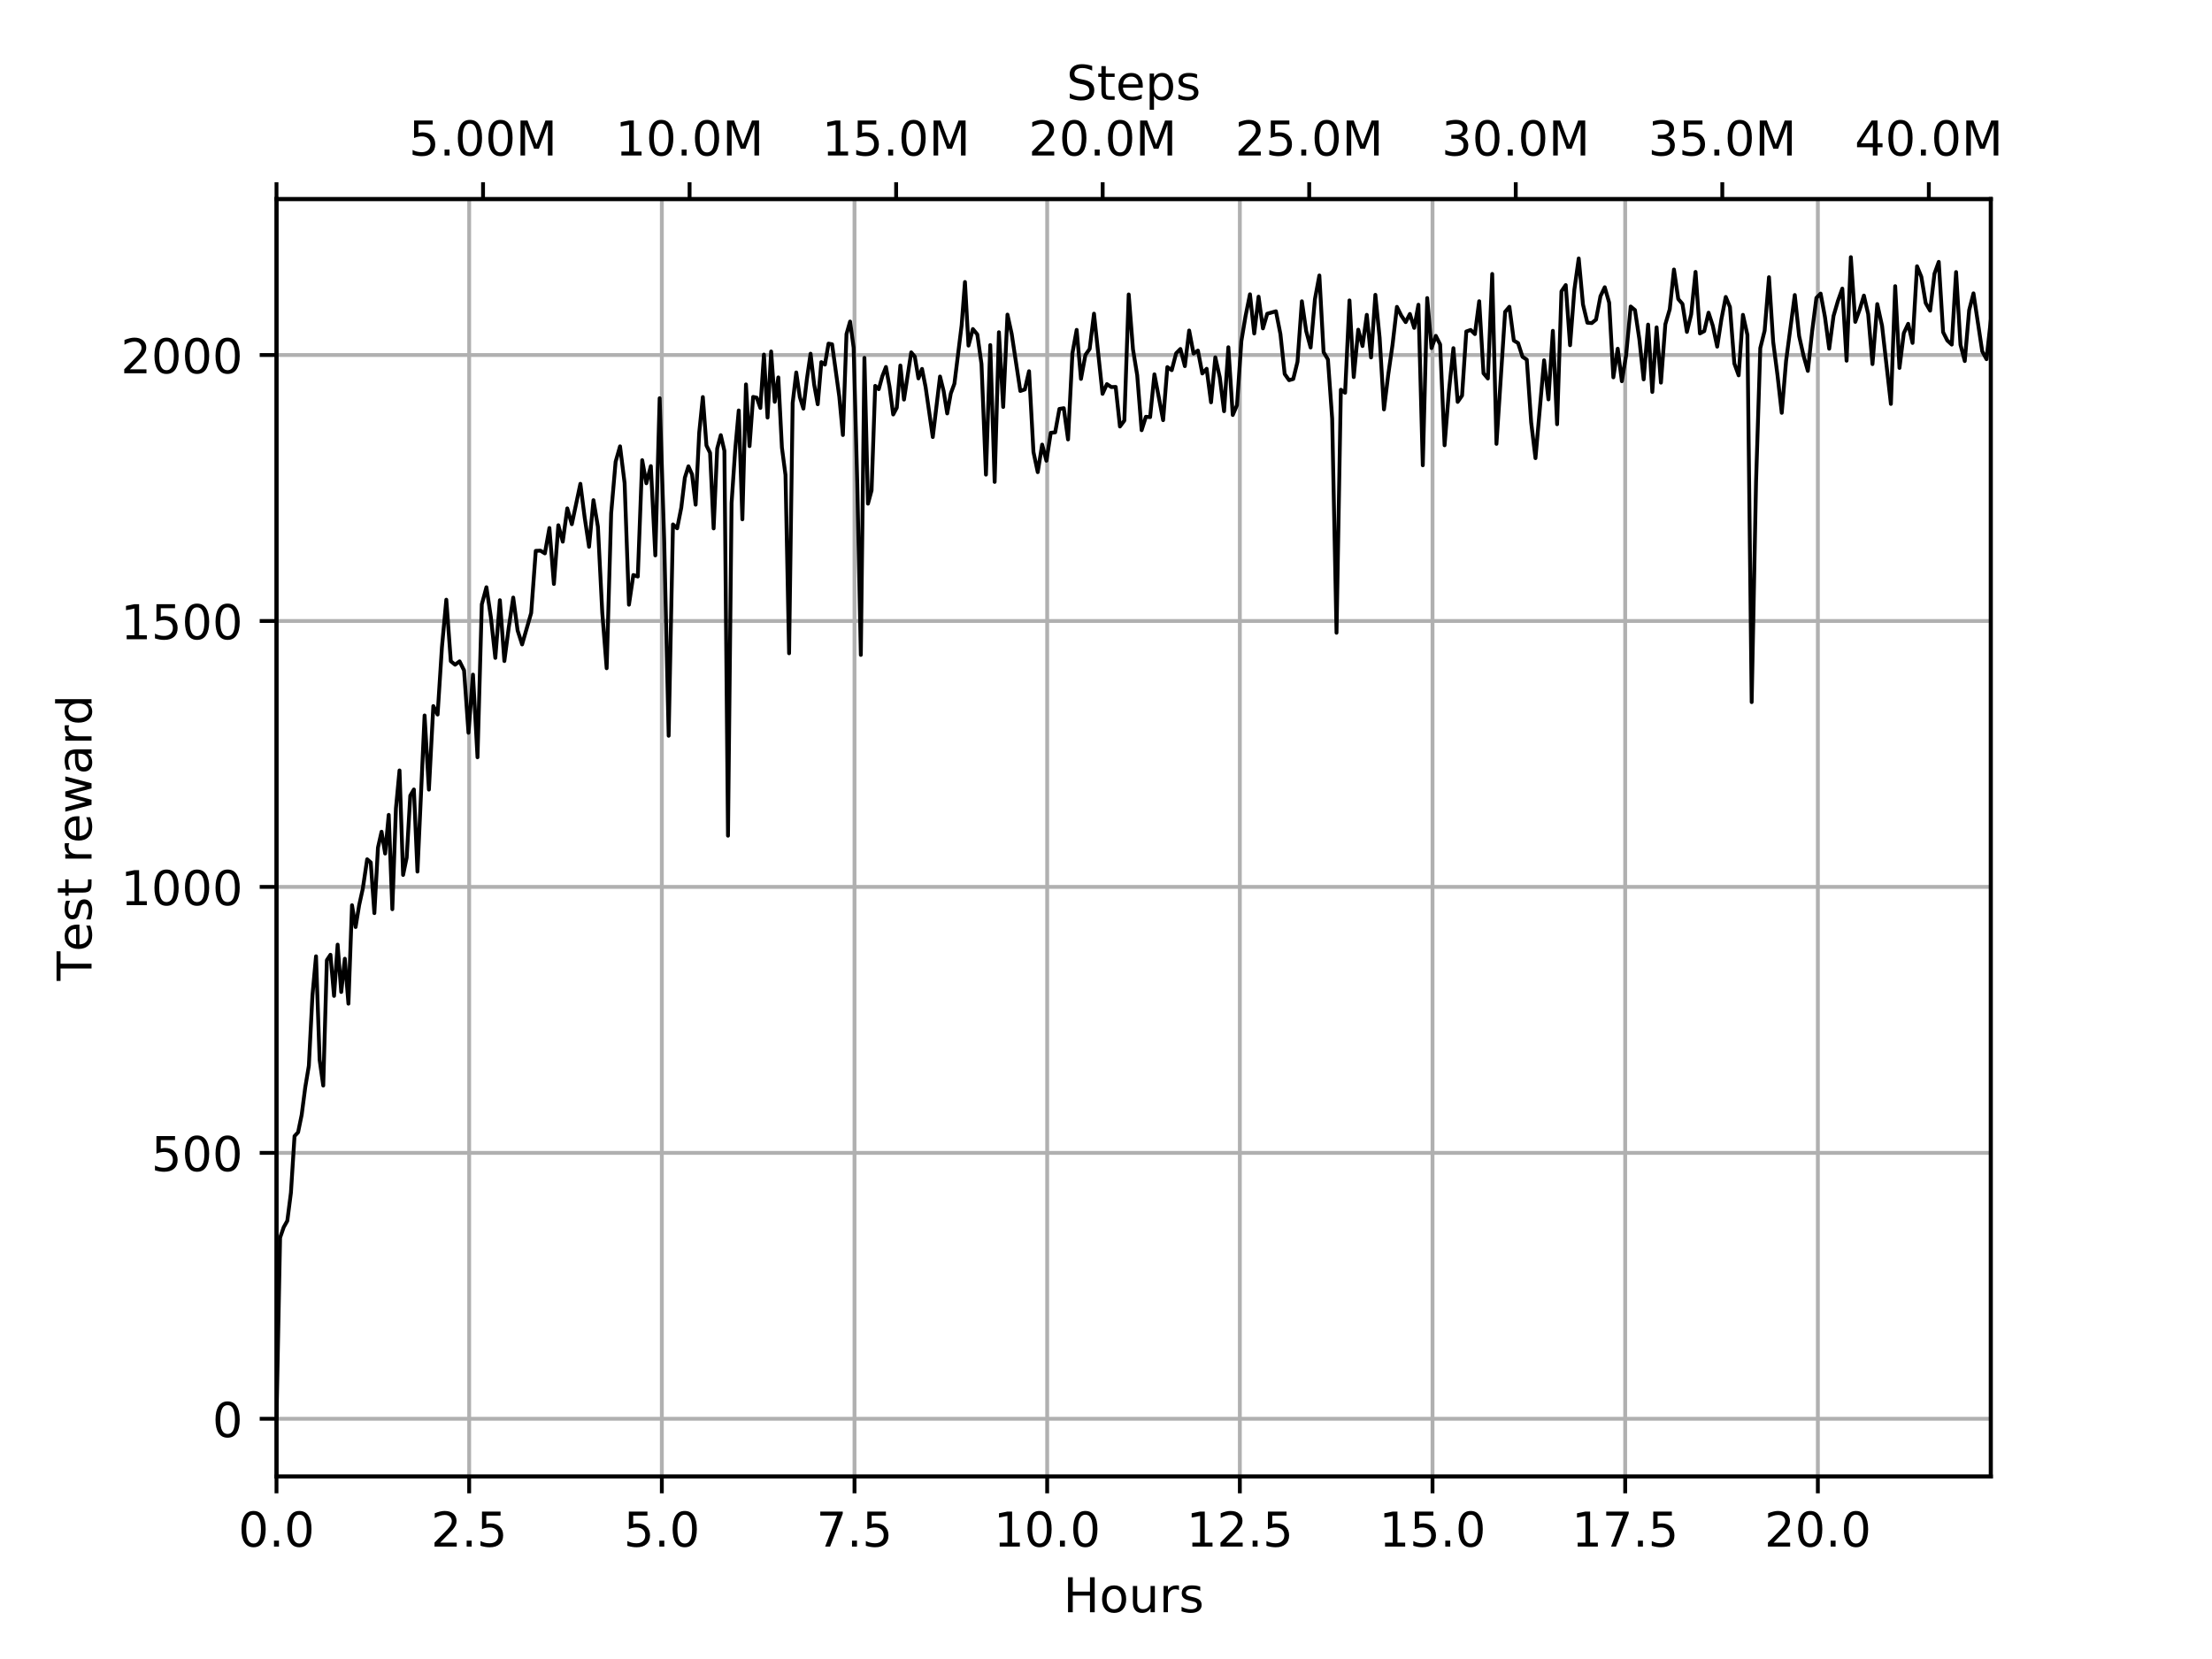 <?xml version="1.0" encoding="utf-8" standalone="no"?>
<!DOCTYPE svg PUBLIC "-//W3C//DTD SVG 1.1//EN"
  "http://www.w3.org/Graphics/SVG/1.1/DTD/svg11.dtd">
<!-- Created with matplotlib (https://matplotlib.org/) -->
<svg height="345.6pt" version="1.1" viewBox="0 0 460.8 345.6" width="460.8pt" xmlns="http://www.w3.org/2000/svg" xmlns:xlink="http://www.w3.org/1999/xlink">
 <defs>
  <style type="text/css">
*{stroke-linecap:butt;stroke-linejoin:round;}
  </style>
 </defs>
 <g id="figure_1">
  <g id="patch_1">
   <path d="M 0 345.6
L 460.8 345.6
L 460.8 0
L 0 0
z
" style="fill:#ffffff;"/>
  </g>
  <g id="axes_1">
   <g id="patch_2">
    <path d="M 57.6 307.584
L 414.72 307.584
L 414.72 41.472
L 57.6 41.472
z
" style="fill:#ffffff;"/>
   </g>
   <g id="matplotlib.axis_1">
    <g id="xtick_1">
     <g id="line2d_1">
      <path clip-path="url(#p03c02f7e3b)" d="M 57.6 307.584
L 57.6 41.472
" style="fill:none;stroke:#b0b0b0;stroke-linecap:square;stroke-width:0.8;"/>
     </g>
     <g id="line2d_2">
      <defs>
       <path d="M 0 0
L 0 3.5
" id="md865933dc9" style="stroke:#000000;stroke-width:0.8;"/>
      </defs>
      <g>
       <use style="stroke:#000000;stroke-width:0.8;" x="57.6" xlink:href="#md865933dc9" y="307.584"/>
      </g>
     </g>
     <g id="text_1">
      <!-- 0.0 -->
      <defs>
       <path d="M 31.781 66.406
Q 24.172 66.406 20.328 58.906
Q 16.5 51.422 16.5 36.375
Q 16.5 21.391 20.328 13.891
Q 24.172 6.391 31.781 6.391
Q 39.453 6.391 43.281 13.891
Q 47.125 21.391 47.125 36.375
Q 47.125 51.422 43.281 58.906
Q 39.453 66.406 31.781 66.406
z
M 31.781 74.219
Q 44.047 74.219 50.516 64.516
Q 56.984 54.828 56.984 36.375
Q 56.984 17.969 50.516 8.266
Q 44.047 -1.422 31.781 -1.422
Q 19.531 -1.422 13.062 8.266
Q 6.594 17.969 6.594 36.375
Q 6.594 54.828 13.062 64.516
Q 19.531 74.219 31.781 74.219
z
" id="DejaVuSans-48"/>
       <path d="M 10.688 12.406
L 21 12.406
L 21 0
L 10.688 0
z
" id="DejaVuSans-46"/>
      </defs>
      <g transform="translate(49.648 322.182)scale(0.1 -0.1)">
       <use xlink:href="#DejaVuSans-48"/>
       <use x="63.623" xlink:href="#DejaVuSans-46"/>
       <use x="95.41" xlink:href="#DejaVuSans-48"/>
      </g>
     </g>
    </g>
    <g id="xtick_2">
     <g id="line2d_3">
      <path clip-path="url(#p03c02f7e3b)" d="M 97.737 307.584
L 97.737 41.472
" style="fill:none;stroke:#b0b0b0;stroke-linecap:square;stroke-width:0.8;"/>
     </g>
     <g id="line2d_4">
      <g>
       <use style="stroke:#000000;stroke-width:0.8;" x="97.737" xlink:href="#md865933dc9" y="307.584"/>
      </g>
     </g>
     <g id="text_2">
      <!-- 2.5 -->
      <defs>
       <path d="M 19.188 8.297
L 53.609 8.297
L 53.609 0
L 7.328 0
L 7.328 8.297
Q 12.938 14.109 22.625 23.891
Q 32.328 33.688 34.812 36.531
Q 39.547 41.844 41.422 45.531
Q 43.312 49.219 43.312 52.781
Q 43.312 58.594 39.234 62.25
Q 35.156 65.922 28.609 65.922
Q 23.969 65.922 18.812 64.312
Q 13.672 62.703 7.812 59.422
L 7.812 69.391
Q 13.766 71.781 18.938 73
Q 24.125 74.219 28.422 74.219
Q 39.75 74.219 46.484 68.547
Q 53.219 62.891 53.219 53.422
Q 53.219 48.922 51.531 44.891
Q 49.859 40.875 45.406 35.406
Q 44.188 33.984 37.641 27.219
Q 31.109 20.453 19.188 8.297
z
" id="DejaVuSans-50"/>
       <path d="M 10.797 72.906
L 49.516 72.906
L 49.516 64.594
L 19.828 64.594
L 19.828 46.734
Q 21.969 47.469 24.109 47.828
Q 26.266 48.188 28.422 48.188
Q 40.625 48.188 47.75 41.5
Q 54.891 34.812 54.891 23.391
Q 54.891 11.625 47.562 5.094
Q 40.234 -1.422 26.906 -1.422
Q 22.312 -1.422 17.547 -0.641
Q 12.797 0.141 7.719 1.703
L 7.719 11.625
Q 12.109 9.234 16.797 8.062
Q 21.484 6.891 26.703 6.891
Q 35.156 6.891 40.078 11.328
Q 45.016 15.766 45.016 23.391
Q 45.016 31 40.078 35.438
Q 35.156 39.891 26.703 39.891
Q 22.75 39.891 18.812 39.016
Q 14.891 38.141 10.797 36.281
z
" id="DejaVuSans-53"/>
      </defs>
      <g transform="translate(89.785 322.182)scale(0.1 -0.1)">
       <use xlink:href="#DejaVuSans-50"/>
       <use x="63.623" xlink:href="#DejaVuSans-46"/>
       <use x="95.41" xlink:href="#DejaVuSans-53"/>
      </g>
     </g>
    </g>
    <g id="xtick_3">
     <g id="line2d_5">
      <path clip-path="url(#p03c02f7e3b)" d="M 137.873 307.584
L 137.873 41.472
" style="fill:none;stroke:#b0b0b0;stroke-linecap:square;stroke-width:0.8;"/>
     </g>
     <g id="line2d_6">
      <g>
       <use style="stroke:#000000;stroke-width:0.8;" x="137.873" xlink:href="#md865933dc9" y="307.584"/>
      </g>
     </g>
     <g id="text_3">
      <!-- 5.0 -->
      <g transform="translate(129.922 322.182)scale(0.1 -0.1)">
       <use xlink:href="#DejaVuSans-53"/>
       <use x="63.623" xlink:href="#DejaVuSans-46"/>
       <use x="95.41" xlink:href="#DejaVuSans-48"/>
      </g>
     </g>
    </g>
    <g id="xtick_4">
     <g id="line2d_7">
      <path clip-path="url(#p03c02f7e3b)" d="M 178.01 307.584
L 178.01 41.472
" style="fill:none;stroke:#b0b0b0;stroke-linecap:square;stroke-width:0.8;"/>
     </g>
     <g id="line2d_8">
      <g>
       <use style="stroke:#000000;stroke-width:0.8;" x="178.01" xlink:href="#md865933dc9" y="307.584"/>
      </g>
     </g>
     <g id="text_4">
      <!-- 7.5 -->
      <defs>
       <path d="M 8.203 72.906
L 55.078 72.906
L 55.078 68.703
L 28.609 0
L 18.312 0
L 43.219 64.594
L 8.203 64.594
z
" id="DejaVuSans-55"/>
      </defs>
      <g transform="translate(170.058 322.182)scale(0.1 -0.1)">
       <use xlink:href="#DejaVuSans-55"/>
       <use x="63.623" xlink:href="#DejaVuSans-46"/>
       <use x="95.41" xlink:href="#DejaVuSans-53"/>
      </g>
     </g>
    </g>
    <g id="xtick_5">
     <g id="line2d_9">
      <path clip-path="url(#p03c02f7e3b)" d="M 218.146 307.584
L 218.146 41.472
" style="fill:none;stroke:#b0b0b0;stroke-linecap:square;stroke-width:0.8;"/>
     </g>
     <g id="line2d_10">
      <g>
       <use style="stroke:#000000;stroke-width:0.8;" x="218.146" xlink:href="#md865933dc9" y="307.584"/>
      </g>
     </g>
     <g id="text_5">
      <!-- 10.0 -->
      <defs>
       <path d="M 12.406 8.297
L 28.516 8.297
L 28.516 63.922
L 10.984 60.406
L 10.984 69.391
L 28.422 72.906
L 38.281 72.906
L 38.281 8.297
L 54.391 8.297
L 54.391 0
L 12.406 0
z
" id="DejaVuSans-49"/>
      </defs>
      <g transform="translate(207.014 322.182)scale(0.1 -0.1)">
       <use xlink:href="#DejaVuSans-49"/>
       <use x="63.623" xlink:href="#DejaVuSans-48"/>
       <use x="127.246" xlink:href="#DejaVuSans-46"/>
       <use x="159.033" xlink:href="#DejaVuSans-48"/>
      </g>
     </g>
    </g>
    <g id="xtick_6">
     <g id="line2d_11">
      <path clip-path="url(#p03c02f7e3b)" d="M 258.283 307.584
L 258.283 41.472
" style="fill:none;stroke:#b0b0b0;stroke-linecap:square;stroke-width:0.8;"/>
     </g>
     <g id="line2d_12">
      <g>
       <use style="stroke:#000000;stroke-width:0.8;" x="258.283" xlink:href="#md865933dc9" y="307.584"/>
      </g>
     </g>
     <g id="text_6">
      <!-- 12.5 -->
      <g transform="translate(247.15 322.182)scale(0.1 -0.1)">
       <use xlink:href="#DejaVuSans-49"/>
       <use x="63.623" xlink:href="#DejaVuSans-50"/>
       <use x="127.246" xlink:href="#DejaVuSans-46"/>
       <use x="159.033" xlink:href="#DejaVuSans-53"/>
      </g>
     </g>
    </g>
    <g id="xtick_7">
     <g id="line2d_13">
      <path clip-path="url(#p03c02f7e3b)" d="M 298.42 307.584
L 298.42 41.472
" style="fill:none;stroke:#b0b0b0;stroke-linecap:square;stroke-width:0.8;"/>
     </g>
     <g id="line2d_14">
      <g>
       <use style="stroke:#000000;stroke-width:0.8;" x="298.42" xlink:href="#md865933dc9" y="307.584"/>
      </g>
     </g>
     <g id="text_7">
      <!-- 15.0 -->
      <g transform="translate(287.287 322.182)scale(0.1 -0.1)">
       <use xlink:href="#DejaVuSans-49"/>
       <use x="63.623" xlink:href="#DejaVuSans-53"/>
       <use x="127.246" xlink:href="#DejaVuSans-46"/>
       <use x="159.033" xlink:href="#DejaVuSans-48"/>
      </g>
     </g>
    </g>
    <g id="xtick_8">
     <g id="line2d_15">
      <path clip-path="url(#p03c02f7e3b)" d="M 338.556 307.584
L 338.556 41.472
" style="fill:none;stroke:#b0b0b0;stroke-linecap:square;stroke-width:0.8;"/>
     </g>
     <g id="line2d_16">
      <g>
       <use style="stroke:#000000;stroke-width:0.8;" x="338.556" xlink:href="#md865933dc9" y="307.584"/>
      </g>
     </g>
     <g id="text_8">
      <!-- 17.5 -->
      <g transform="translate(327.423 322.182)scale(0.1 -0.1)">
       <use xlink:href="#DejaVuSans-49"/>
       <use x="63.623" xlink:href="#DejaVuSans-55"/>
       <use x="127.246" xlink:href="#DejaVuSans-46"/>
       <use x="159.033" xlink:href="#DejaVuSans-53"/>
      </g>
     </g>
    </g>
    <g id="xtick_9">
     <g id="line2d_17">
      <path clip-path="url(#p03c02f7e3b)" d="M 378.693 307.584
L 378.693 41.472
" style="fill:none;stroke:#b0b0b0;stroke-linecap:square;stroke-width:0.8;"/>
     </g>
     <g id="line2d_18">
      <g>
       <use style="stroke:#000000;stroke-width:0.8;" x="378.693" xlink:href="#md865933dc9" y="307.584"/>
      </g>
     </g>
     <g id="text_9">
      <!-- 20.0 -->
      <g transform="translate(367.56 322.182)scale(0.1 -0.1)">
       <use xlink:href="#DejaVuSans-50"/>
       <use x="63.623" xlink:href="#DejaVuSans-48"/>
       <use x="127.246" xlink:href="#DejaVuSans-46"/>
       <use x="159.033" xlink:href="#DejaVuSans-48"/>
      </g>
     </g>
    </g>
    <g id="text_10">
     <!-- Hours -->
     <defs>
      <path d="M 9.812 72.906
L 19.672 72.906
L 19.672 43.016
L 55.516 43.016
L 55.516 72.906
L 65.375 72.906
L 65.375 0
L 55.516 0
L 55.516 34.719
L 19.672 34.719
L 19.672 0
L 9.812 0
z
" id="DejaVuSans-72"/>
      <path d="M 30.609 48.391
Q 23.391 48.391 19.188 42.75
Q 14.984 37.109 14.984 27.297
Q 14.984 17.484 19.156 11.844
Q 23.344 6.203 30.609 6.203
Q 37.797 6.203 41.984 11.859
Q 46.188 17.531 46.188 27.297
Q 46.188 37.016 41.984 42.703
Q 37.797 48.391 30.609 48.391
z
M 30.609 56
Q 42.328 56 49.016 48.375
Q 55.719 40.766 55.719 27.297
Q 55.719 13.875 49.016 6.219
Q 42.328 -1.422 30.609 -1.422
Q 18.844 -1.422 12.172 6.219
Q 5.516 13.875 5.516 27.297
Q 5.516 40.766 12.172 48.375
Q 18.844 56 30.609 56
z
" id="DejaVuSans-111"/>
      <path d="M 8.5 21.578
L 8.5 54.688
L 17.484 54.688
L 17.484 21.922
Q 17.484 14.156 20.5 10.266
Q 23.531 6.391 29.594 6.391
Q 36.859 6.391 41.078 11.031
Q 45.312 15.672 45.312 23.688
L 45.312 54.688
L 54.297 54.688
L 54.297 0
L 45.312 0
L 45.312 8.406
Q 42.047 3.422 37.719 1
Q 33.406 -1.422 27.688 -1.422
Q 18.266 -1.422 13.375 4.438
Q 8.5 10.297 8.5 21.578
z
M 31.109 56
z
" id="DejaVuSans-117"/>
      <path d="M 41.109 46.297
Q 39.594 47.172 37.812 47.578
Q 36.031 48 33.891 48
Q 26.266 48 22.188 43.047
Q 18.109 38.094 18.109 28.812
L 18.109 0
L 9.078 0
L 9.078 54.688
L 18.109 54.688
L 18.109 46.188
Q 20.953 51.172 25.484 53.578
Q 30.031 56 36.531 56
Q 37.453 56 38.578 55.875
Q 39.703 55.766 41.062 55.516
z
" id="DejaVuSans-114"/>
      <path d="M 44.281 53.078
L 44.281 44.578
Q 40.484 46.531 36.375 47.5
Q 32.281 48.484 27.875 48.484
Q 21.188 48.484 17.844 46.438
Q 14.5 44.391 14.5 40.281
Q 14.5 37.156 16.891 35.375
Q 19.281 33.594 26.516 31.984
L 29.594 31.297
Q 39.156 29.25 43.188 25.516
Q 47.219 21.781 47.219 15.094
Q 47.219 7.469 41.188 3.016
Q 35.156 -1.422 24.609 -1.422
Q 20.219 -1.422 15.453 -0.562
Q 10.688 0.297 5.422 2
L 5.422 11.281
Q 10.406 8.688 15.234 7.391
Q 20.062 6.109 24.812 6.109
Q 31.156 6.109 34.562 8.281
Q 37.984 10.453 37.984 14.406
Q 37.984 18.062 35.516 20.016
Q 33.062 21.969 24.703 23.781
L 21.578 24.516
Q 13.234 26.266 9.516 29.906
Q 5.812 33.547 5.812 39.891
Q 5.812 47.609 11.281 51.797
Q 16.75 56 26.812 56
Q 31.781 56 36.172 55.266
Q 40.578 54.547 44.281 53.078
z
" id="DejaVuSans-115"/>
     </defs>
     <g transform="translate(221.512 335.861)scale(0.1 -0.1)">
      <use xlink:href="#DejaVuSans-72"/>
      <use x="75.195" xlink:href="#DejaVuSans-111"/>
      <use x="136.377" xlink:href="#DejaVuSans-117"/>
      <use x="199.756" xlink:href="#DejaVuSans-114"/>
      <use x="240.869" xlink:href="#DejaVuSans-115"/>
     </g>
    </g>
   </g>
   <g id="matplotlib.axis_2">
    <g id="ytick_1">
     <g id="line2d_19">
      <path clip-path="url(#p03c02f7e3b)" d="M 57.6 295.561
L 414.72 295.561
" style="fill:none;stroke:#b0b0b0;stroke-linecap:square;stroke-width:0.8;"/>
     </g>
     <g id="line2d_20">
      <defs>
       <path d="M 0 0
L -3.5 0
" id="mf0774891e6" style="stroke:#000000;stroke-width:0.8;"/>
      </defs>
      <g>
       <use style="stroke:#000000;stroke-width:0.8;" x="57.6" xlink:href="#mf0774891e6" y="295.561"/>
      </g>
     </g>
     <g id="text_11">
      <!-- 0 -->
      <g transform="translate(44.237 299.361)scale(0.1 -0.1)">
       <use xlink:href="#DejaVuSans-48"/>
      </g>
     </g>
    </g>
    <g id="ytick_2">
     <g id="line2d_21">
      <path clip-path="url(#p03c02f7e3b)" d="M 57.6 240.161
L 414.72 240.161
" style="fill:none;stroke:#b0b0b0;stroke-linecap:square;stroke-width:0.8;"/>
     </g>
     <g id="line2d_22">
      <g>
       <use style="stroke:#000000;stroke-width:0.8;" x="57.6" xlink:href="#mf0774891e6" y="240.161"/>
      </g>
     </g>
     <g id="text_12">
      <!-- 500 -->
      <g transform="translate(31.512 243.96)scale(0.1 -0.1)">
       <use xlink:href="#DejaVuSans-53"/>
       <use x="63.623" xlink:href="#DejaVuSans-48"/>
       <use x="127.246" xlink:href="#DejaVuSans-48"/>
      </g>
     </g>
    </g>
    <g id="ytick_3">
     <g id="line2d_23">
      <path clip-path="url(#p03c02f7e3b)" d="M 57.6 184.761
L 414.72 184.761
" style="fill:none;stroke:#b0b0b0;stroke-linecap:square;stroke-width:0.8;"/>
     </g>
     <g id="line2d_24">
      <g>
       <use style="stroke:#000000;stroke-width:0.8;" x="57.6" xlink:href="#mf0774891e6" y="184.761"/>
      </g>
     </g>
     <g id="text_13">
      <!-- 1000 -->
      <g transform="translate(25.15 188.56)scale(0.1 -0.1)">
       <use xlink:href="#DejaVuSans-49"/>
       <use x="63.623" xlink:href="#DejaVuSans-48"/>
       <use x="127.246" xlink:href="#DejaVuSans-48"/>
       <use x="190.869" xlink:href="#DejaVuSans-48"/>
      </g>
     </g>
    </g>
    <g id="ytick_4">
     <g id="line2d_25">
      <path clip-path="url(#p03c02f7e3b)" d="M 57.6 129.36
L 414.72 129.36
" style="fill:none;stroke:#b0b0b0;stroke-linecap:square;stroke-width:0.8;"/>
     </g>
     <g id="line2d_26">
      <g>
       <use style="stroke:#000000;stroke-width:0.8;" x="57.6" xlink:href="#mf0774891e6" y="129.36"/>
      </g>
     </g>
     <g id="text_14">
      <!-- 1500 -->
      <g transform="translate(25.15 133.16)scale(0.1 -0.1)">
       <use xlink:href="#DejaVuSans-49"/>
       <use x="63.623" xlink:href="#DejaVuSans-53"/>
       <use x="127.246" xlink:href="#DejaVuSans-48"/>
       <use x="190.869" xlink:href="#DejaVuSans-48"/>
      </g>
     </g>
    </g>
    <g id="ytick_5">
     <g id="line2d_27">
      <path clip-path="url(#p03c02f7e3b)" d="M 57.6 73.96
L 414.72 73.96
" style="fill:none;stroke:#b0b0b0;stroke-linecap:square;stroke-width:0.8;"/>
     </g>
     <g id="line2d_28">
      <g>
       <use style="stroke:#000000;stroke-width:0.8;" x="57.6" xlink:href="#mf0774891e6" y="73.96"/>
      </g>
     </g>
     <g id="text_15">
      <!-- 2000 -->
      <g transform="translate(25.15 77.759)scale(0.1 -0.1)">
       <use xlink:href="#DejaVuSans-50"/>
       <use x="63.623" xlink:href="#DejaVuSans-48"/>
       <use x="127.246" xlink:href="#DejaVuSans-48"/>
       <use x="190.869" xlink:href="#DejaVuSans-48"/>
      </g>
     </g>
    </g>
    <g id="text_16">
     <!-- Test reward -->
     <defs>
      <path d="M -0.297 72.906
L 61.375 72.906
L 61.375 64.594
L 35.5 64.594
L 35.5 0
L 25.594 0
L 25.594 64.594
L -0.297 64.594
z
" id="DejaVuSans-84"/>
      <path d="M 56.203 29.594
L 56.203 25.203
L 14.891 25.203
Q 15.484 15.922 20.484 11.062
Q 25.484 6.203 34.422 6.203
Q 39.594 6.203 44.453 7.469
Q 49.312 8.734 54.109 11.281
L 54.109 2.781
Q 49.266 0.734 44.188 -0.344
Q 39.109 -1.422 33.891 -1.422
Q 20.797 -1.422 13.156 6.188
Q 5.516 13.812 5.516 26.812
Q 5.516 40.234 12.766 48.109
Q 20.016 56 32.328 56
Q 43.359 56 49.781 48.891
Q 56.203 41.797 56.203 29.594
z
M 47.219 32.234
Q 47.125 39.594 43.094 43.984
Q 39.062 48.391 32.422 48.391
Q 24.906 48.391 20.391 44.141
Q 15.875 39.891 15.188 32.172
z
" id="DejaVuSans-101"/>
      <path d="M 18.312 70.219
L 18.312 54.688
L 36.812 54.688
L 36.812 47.703
L 18.312 47.703
L 18.312 18.016
Q 18.312 11.328 20.141 9.422
Q 21.969 7.516 27.594 7.516
L 36.812 7.516
L 36.812 0
L 27.594 0
Q 17.188 0 13.234 3.875
Q 9.281 7.766 9.281 18.016
L 9.281 47.703
L 2.688 47.703
L 2.688 54.688
L 9.281 54.688
L 9.281 70.219
z
" id="DejaVuSans-116"/>
      <path id="DejaVuSans-32"/>
      <path d="M 4.203 54.688
L 13.188 54.688
L 24.422 12.016
L 35.594 54.688
L 46.188 54.688
L 57.422 12.016
L 68.609 54.688
L 77.594 54.688
L 63.281 0
L 52.688 0
L 40.922 44.828
L 29.109 0
L 18.5 0
z
" id="DejaVuSans-119"/>
      <path d="M 34.281 27.484
Q 23.391 27.484 19.188 25
Q 14.984 22.516 14.984 16.5
Q 14.984 11.719 18.141 8.906
Q 21.297 6.109 26.703 6.109
Q 34.188 6.109 38.703 11.406
Q 43.219 16.703 43.219 25.484
L 43.219 27.484
z
M 52.203 31.203
L 52.203 0
L 43.219 0
L 43.219 8.297
Q 40.141 3.328 35.547 0.953
Q 30.953 -1.422 24.312 -1.422
Q 15.922 -1.422 10.953 3.297
Q 6 8.016 6 15.922
Q 6 25.141 12.172 29.828
Q 18.359 34.516 30.609 34.516
L 43.219 34.516
L 43.219 35.406
Q 43.219 41.609 39.141 45
Q 35.062 48.391 27.688 48.391
Q 23 48.391 18.547 47.266
Q 14.109 46.141 10.016 43.891
L 10.016 52.203
Q 14.938 54.109 19.578 55.047
Q 24.219 56 28.609 56
Q 40.484 56 46.344 49.844
Q 52.203 43.703 52.203 31.203
z
" id="DejaVuSans-97"/>
      <path d="M 45.406 46.391
L 45.406 75.984
L 54.391 75.984
L 54.391 0
L 45.406 0
L 45.406 8.203
Q 42.578 3.328 38.25 0.953
Q 33.938 -1.422 27.875 -1.422
Q 17.969 -1.422 11.734 6.484
Q 5.516 14.406 5.516 27.297
Q 5.516 40.188 11.734 48.094
Q 17.969 56 27.875 56
Q 33.938 56 38.25 53.625
Q 42.578 51.266 45.406 46.391
z
M 14.797 27.297
Q 14.797 17.391 18.875 11.75
Q 22.953 6.109 30.078 6.109
Q 37.203 6.109 41.297 11.75
Q 45.406 17.391 45.406 27.297
Q 45.406 37.203 41.297 42.844
Q 37.203 48.484 30.078 48.484
Q 22.953 48.484 18.875 42.844
Q 14.797 37.203 14.797 27.297
z
" id="DejaVuSans-100"/>
     </defs>
     <g transform="translate(19.07 204.312)rotate(-90)scale(0.1 -0.1)">
      <use xlink:href="#DejaVuSans-84"/>
      <use x="60.818" xlink:href="#DejaVuSans-101"/>
      <use x="122.342" xlink:href="#DejaVuSans-115"/>
      <use x="174.441" xlink:href="#DejaVuSans-116"/>
      <use x="213.65" xlink:href="#DejaVuSans-32"/>
      <use x="245.438" xlink:href="#DejaVuSans-114"/>
      <use x="286.52" xlink:href="#DejaVuSans-101"/>
      <use x="348.043" xlink:href="#DejaVuSans-119"/>
      <use x="429.83" xlink:href="#DejaVuSans-97"/>
      <use x="491.109" xlink:href="#DejaVuSans-114"/>
      <use x="532.207" xlink:href="#DejaVuSans-100"/>
     </g>
    </g>
   </g>
   <g id="line2d_29">
    <path clip-path="url(#p03c02f7e3b)" d="M 57.6 295.488
L 58.349 257.828
L 59.102 255.655
L 59.853 254.32
L 60.606 248.45
L 61.357 236.682
L 62.097 235.882
L 62.845 232.248
L 63.592 226.496
L 64.337 222.027
L 65.089 207.356
L 65.833 199.212
L 66.584 220.788
L 67.339 226.144
L 68.091 200.023
L 68.84 198.891
L 69.587 207.467
L 70.335 196.78
L 71.085 206.65
L 71.835 199.719
L 72.585 209.085
L 73.33 188.578
L 74.077 193.118
L 74.823 188.546
L 75.579 185.121
L 76.487 179.004
L 77.234 179.664
L 77.987 190.221
L 78.737 176.577
L 79.485 173.26
L 80.233 177.81
L 80.978 169.754
L 81.731 189.405
L 82.479 168.402
L 83.226 160.497
L 83.973 182.268
L 84.719 178.661
L 85.468 165.742
L 86.218 164.461
L 86.965 181.569
L 88.45 149.049
L 89.349 164.491
L 90.269 147.091
L 91.16 148.855
L 92.062 134.827
L 92.975 124.928
L 93.912 137.739
L 94.808 138.47
L 95.736 137.769
L 96.671 139.653
L 97.594 152.649
L 98.53 140.535
L 99.472 157.757
L 100.368 125.894
L 101.331 122.334
L 102.26 128.579
L 103.185 137.05
L 104.134 125.037
L 105.068 137.706
L 105.982 130.715
L 106.914 124.482
L 107.831 131.347
L 108.763 134.248
L 110.655 127.684
L 111.611 114.751
L 112.577 114.709
L 113.506 115.278
L 114.452 109.992
L 115.389 121.654
L 116.313 109.42
L 117.235 112.842
L 118.176 105.905
L 119.122 109.203
L 120.903 100.786
L 121.798 107.803
L 122.711 113.906
L 123.628 104.193
L 124.556 109.731
L 125.461 127.571
L 126.378 139.205
L 127.316 106.946
L 128.244 96.188
L 129.165 92.98
L 130.118 100.636
L 131.023 125.97
L 131.937 119.79
L 132.864 120.101
L 133.782 95.865
L 134.648 100.674
L 135.58 97.099
L 136.515 115.701
L 137.418 82.956
L 138.361 112.539
L 139.294 153.273
L 140.194 109.247
L 141.067 110.054
L 141.921 105.767
L 142.668 99.509
L 143.414 97.142
L 144.164 98.827
L 144.912 105.132
L 145.659 90.127
L 146.413 82.71
L 147.166 92.8
L 147.919 94.337
L 148.663 110.078
L 149.407 93.44
L 150.153 90.651
L 150.907 93.92
L 151.654 174.094
L 152.398 104.846
L 153.145 93.822
L 153.893 85.506
L 154.65 108.187
L 155.399 80.079
L 156.141 92.936
L 156.894 82.683
L 157.645 82.851
L 158.395 84.98
L 159.139 73.858
L 159.896 86.988
L 160.642 73.218
L 161.39 83.704
L 162.138 78.622
L 162.887 93.234
L 163.634 98.961
L 164.382 136.089
L 165.124 83.962
L 165.874 77.588
L 166.62 82.723
L 167.362 85.123
L 168.107 78.844
L 168.857 73.682
L 169.603 80.102
L 170.35 84.215
L 171.101 75.436
L 171.847 75.949
L 172.596 71.582
L 173.339 71.723
L 174.841 82.634
L 175.59 90.624
L 176.339 69.59
L 177.086 66.983
L 177.831 72.419
L 178.587 100.846
L 179.327 136.426
L 180.073 74.552
L 180.818 104.919
L 181.564 102.164
L 182.322 80.384
L 183.064 81.07
L 183.803 78.377
L 184.559 76.444
L 185.311 80.602
L 186.07 86.344
L 186.818 84.93
L 187.562 76.14
L 188.315 83.242
L 189.821 73.402
L 190.568 74.285
L 191.328 78.83
L 192.076 76.849
L 192.822 80.643
L 194.314 91.045
L 195.825 78.436
L 196.578 81.469
L 197.322 86.128
L 198.069 81.962
L 198.824 79.928
L 200.33 67.724
L 201.018 58.743
L 201.755 71.994
L 202.666 68.546
L 203.59 69.657
L 204.463 75.835
L 205.392 98.877
L 206.288 71.883
L 207.204 100.39
L 208.094 69.207
L 208.982 84.78
L 209.875 65.535
L 210.753 69.56
L 212.552 81.45
L 213.489 81.128
L 214.368 77.333
L 215.289 94.158
L 216.179 98.357
L 217.098 92.619
L 217.991 95.98
L 218.892 90.161
L 219.81 90.064
L 220.694 85.186
L 221.604 85.032
L 222.493 91.545
L 223.406 73.562
L 224.291 68.718
L 225.189 78.939
L 226.11 73.948
L 226.995 72.683
L 227.899 65.343
L 229.677 82.046
L 230.587 80.019
L 231.51 80.629
L 232.418 80.6
L 233.304 88.848
L 234.226 87.609
L 235.13 61.338
L 236.022 72.791
L 236.904 78.167
L 237.82 89.623
L 238.709 86.819
L 239.589 86.895
L 240.488 77.979
L 242.3 87.528
L 243.18 76.474
L 244.095 77.113
L 245.006 73.605
L 245.904 72.694
L 246.828 76.273
L 247.723 68.851
L 248.637 73.657
L 249.551 73.036
L 250.465 77.8
L 251.364 76.821
L 252.279 83.81
L 253.173 74.441
L 254.101 78.582
L 254.996 85.663
L 255.89 72.338
L 256.806 86.452
L 257.69 84.401
L 258.6 71.049
L 259.467 65.867
L 260.391 61.304
L 261.28 69.468
L 262.184 61.803
L 263.089 68.415
L 263.99 65.357
L 265.801 64.843
L 266.737 69.607
L 267.623 77.91
L 268.54 79.199
L 269.41 78.945
L 270.295 75.355
L 271.202 62.76
L 272.105 68.985
L 273.023 72.392
L 273.924 62.323
L 274.847 57.386
L 275.729 73.362
L 276.633 74.88
L 277.516 87.222
L 278.422 131.816
L 279.326 81.192
L 280.208 81.817
L 281.119 62.581
L 282.009 78.554
L 282.948 68.679
L 283.839 72.085
L 284.728 65.586
L 285.614 74.463
L 286.514 61.414
L 287.402 70.359
L 288.305 85.286
L 289.202 78.01
L 290.09 71.823
L 291.007 63.928
L 291.91 65.743
L 292.827 67.106
L 293.704 65.403
L 294.605 68.301
L 295.485 63.475
L 296.394 96.93
L 297.312 62.09
L 298.214 72.513
L 299.11 69.964
L 300.007 71.754
L 300.932 92.763
L 301.835 81.513
L 302.771 72.526
L 303.659 83.724
L 304.573 82.406
L 305.461 69.053
L 306.359 68.734
L 307.249 69.598
L 308.145 62.747
L 309.042 77.764
L 309.951 78.849
L 310.855 57.068
L 311.741 92.466
L 313.545 64.965
L 314.434 63.905
L 315.357 70.942
L 316.247 71.475
L 317.166 74.325
L 318.058 74.927
L 318.971 87.99
L 319.869 95.439
L 321.663 75.056
L 322.568 83.201
L 323.487 68.915
L 324.371 88.375
L 325.279 60.682
L 326.169 59.385
L 327.073 71.923
L 327.971 60.325
L 328.875 53.84
L 329.764 63.428
L 330.678 67.223
L 331.587 67.301
L 332.481 66.581
L 333.409 61.699
L 334.298 59.834
L 335.218 63.048
L 336.092 78.608
L 336.999 72.642
L 337.863 79.418
L 338.752 73.983
L 339.702 63.853
L 340.595 64.598
L 341.509 70.675
L 342.403 79.037
L 343.332 67.617
L 344.206 81.652
L 345.099 68.193
L 346.005 79.711
L 346.92 67.559
L 347.84 64.417
L 348.716 56.143
L 349.61 62.289
L 350.486 63.307
L 351.414 69.145
L 352.302 65.485
L 353.212 56.639
L 354.125 69.463
L 355.021 68.98
L 355.924 65.138
L 356.806 67.855
L 357.724 72.214
L 358.607 66.47
L 359.504 61.859
L 360.379 63.958
L 361.293 75.718
L 362.192 78.192
L 363.087 65.587
L 364.02 69.784
L 364.906 146.264
L 365.818 100.336
L 366.698 72.519
L 367.608 68.878
L 368.513 57.745
L 369.385 71.202
L 370.288 78.186
L 371.171 85.998
L 372.073 75.189
L 373.884 61.456
L 374.792 70.002
L 375.697 74.046
L 376.608 77.27
L 377.501 69.006
L 378.391 62.051
L 379.27 61.156
L 380.17 66.015
L 381.054 72.646
L 381.958 65.827
L 382.865 62.719
L 383.788 60.121
L 384.678 75.142
L 385.564 53.568
L 386.485 67.052
L 387.384 64.542
L 388.283 61.573
L 389.175 65.437
L 390.072 75.848
L 391.07 63.344
L 392.067 67.883
L 393.908 84.143
L 394.802 59.61
L 395.694 76.647
L 396.599 69.406
L 397.509 67.453
L 398.417 71.435
L 399.353 55.465
L 400.247 57.662
L 401.156 63.131
L 402.077 64.723
L 402.988 57.01
L 403.876 54.553
L 404.783 69.189
L 405.661 70.932
L 406.584 71.787
L 407.488 56.671
L 408.405 71.822
L 409.296 75.211
L 410.211 64.611
L 411.111 61.109
L 412.935 73.194
L 413.827 74.825
L 414.72 66.713
L 414.72 66.713
" style="fill:none;stroke:#000000;stroke-linecap:square;stroke-width:0.8;"/>
   </g>
   <g id="patch_3">
    <path d="M 57.6 307.584
L 57.6 41.472
" style="fill:none;stroke:#000000;stroke-linecap:square;stroke-linejoin:miter;stroke-width:0.8;"/>
   </g>
   <g id="patch_4">
    <path d="M 414.72 307.584
L 414.72 41.472
" style="fill:none;stroke:#000000;stroke-linecap:square;stroke-linejoin:miter;stroke-width:0.8;"/>
   </g>
   <g id="patch_5">
    <path d="M 57.6 307.584
L 414.72 307.584
" style="fill:none;stroke:#000000;stroke-linecap:square;stroke-linejoin:miter;stroke-width:0.8;"/>
   </g>
   <g id="patch_6">
    <path d="M 57.6 41.472
L 414.72 41.472
" style="fill:none;stroke:#000000;stroke-linecap:square;stroke-linejoin:miter;stroke-width:0.8;"/>
   </g>
  </g>
  <g id="axes_2">
   <g id="matplotlib.axis_3">
    <g id="xtick_10">
     <g id="line2d_30">
      <defs>
       <path d="M 0 0
L 0 -3.5
" id="m02d3c19e60" style="stroke:#000000;stroke-width:0.8;"/>
      </defs>
      <g>
       <use style="stroke:#000000;stroke-width:0.8;" x="57.6" xlink:href="#m02d3c19e60" y="41.472"/>
      </g>
     </g>
    </g>
    <g id="xtick_11">
     <g id="line2d_31">
      <g>
       <use style="stroke:#000000;stroke-width:0.8;" x="100.627" xlink:href="#m02d3c19e60" y="41.472"/>
      </g>
     </g>
     <g id="text_17">
      <!-- 5.00M -->
      <defs>
       <path d="M 9.812 72.906
L 24.516 72.906
L 43.109 23.297
L 61.812 72.906
L 76.516 72.906
L 76.516 0
L 66.891 0
L 66.891 64.016
L 48.094 14.016
L 38.188 14.016
L 19.391 64.016
L 19.391 0
L 9.812 0
z
" id="DejaVuSans-77"/>
      </defs>
      <g transform="translate(85.18 32.392)scale(0.1 -0.1)">
       <use xlink:href="#DejaVuSans-53"/>
       <use x="63.623" xlink:href="#DejaVuSans-46"/>
       <use x="95.41" xlink:href="#DejaVuSans-48"/>
       <use x="159.033" xlink:href="#DejaVuSans-48"/>
       <use x="222.656" xlink:href="#DejaVuSans-77"/>
      </g>
     </g>
    </g>
    <g id="xtick_12">
     <g id="line2d_32">
      <g>
       <use style="stroke:#000000;stroke-width:0.8;" x="143.653" xlink:href="#m02d3c19e60" y="41.472"/>
      </g>
     </g>
     <g id="text_18">
      <!-- 10.0M -->
      <g transform="translate(128.206 32.392)scale(0.1 -0.1)">
       <use xlink:href="#DejaVuSans-49"/>
       <use x="63.623" xlink:href="#DejaVuSans-48"/>
       <use x="127.246" xlink:href="#DejaVuSans-46"/>
       <use x="159.033" xlink:href="#DejaVuSans-48"/>
       <use x="222.656" xlink:href="#DejaVuSans-77"/>
      </g>
     </g>
    </g>
    <g id="xtick_13">
     <g id="line2d_33">
      <g>
       <use style="stroke:#000000;stroke-width:0.8;" x="186.68" xlink:href="#m02d3c19e60" y="41.472"/>
      </g>
     </g>
     <g id="text_19">
      <!-- 15.0M -->
      <g transform="translate(171.233 32.392)scale(0.1 -0.1)">
       <use xlink:href="#DejaVuSans-49"/>
       <use x="63.623" xlink:href="#DejaVuSans-53"/>
       <use x="127.246" xlink:href="#DejaVuSans-46"/>
       <use x="159.033" xlink:href="#DejaVuSans-48"/>
       <use x="222.656" xlink:href="#DejaVuSans-77"/>
      </g>
     </g>
    </g>
    <g id="xtick_14">
     <g id="line2d_34">
      <g>
       <use style="stroke:#000000;stroke-width:0.8;" x="229.706" xlink:href="#m02d3c19e60" y="41.472"/>
      </g>
     </g>
     <g id="text_20">
      <!-- 20.0M -->
      <g transform="translate(214.259 32.392)scale(0.1 -0.1)">
       <use xlink:href="#DejaVuSans-50"/>
       <use x="63.623" xlink:href="#DejaVuSans-48"/>
       <use x="127.246" xlink:href="#DejaVuSans-46"/>
       <use x="159.033" xlink:href="#DejaVuSans-48"/>
       <use x="222.656" xlink:href="#DejaVuSans-77"/>
      </g>
     </g>
    </g>
    <g id="xtick_15">
     <g id="line2d_35">
      <g>
       <use style="stroke:#000000;stroke-width:0.8;" x="272.733" xlink:href="#m02d3c19e60" y="41.472"/>
      </g>
     </g>
     <g id="text_21">
      <!-- 25.0M -->
      <g transform="translate(257.286 32.392)scale(0.1 -0.1)">
       <use xlink:href="#DejaVuSans-50"/>
       <use x="63.623" xlink:href="#DejaVuSans-53"/>
       <use x="127.246" xlink:href="#DejaVuSans-46"/>
       <use x="159.033" xlink:href="#DejaVuSans-48"/>
       <use x="222.656" xlink:href="#DejaVuSans-77"/>
      </g>
     </g>
    </g>
    <g id="xtick_16">
     <g id="line2d_36">
      <g>
       <use style="stroke:#000000;stroke-width:0.8;" x="315.759" xlink:href="#m02d3c19e60" y="41.472"/>
      </g>
     </g>
     <g id="text_22">
      <!-- 30.0M -->
      <defs>
       <path d="M 40.578 39.312
Q 47.656 37.797 51.625 33
Q 55.609 28.219 55.609 21.188
Q 55.609 10.406 48.188 4.484
Q 40.766 -1.422 27.094 -1.422
Q 22.516 -1.422 17.656 -0.516
Q 12.797 0.391 7.625 2.203
L 7.625 11.719
Q 11.719 9.328 16.594 8.109
Q 21.484 6.891 26.812 6.891
Q 36.078 6.891 40.938 10.547
Q 45.797 14.203 45.797 21.188
Q 45.797 27.641 41.281 31.266
Q 36.766 34.906 28.719 34.906
L 20.219 34.906
L 20.219 43.016
L 29.109 43.016
Q 36.375 43.016 40.234 45.922
Q 44.094 48.828 44.094 54.297
Q 44.094 59.906 40.109 62.906
Q 36.141 65.922 28.719 65.922
Q 24.656 65.922 20.016 65.031
Q 15.375 64.156 9.812 62.312
L 9.812 71.094
Q 15.438 72.656 20.344 73.438
Q 25.25 74.219 29.594 74.219
Q 40.828 74.219 47.359 69.109
Q 53.906 64.016 53.906 55.328
Q 53.906 49.266 50.438 45.094
Q 46.969 40.922 40.578 39.312
z
" id="DejaVuSans-51"/>
      </defs>
      <g transform="translate(300.312 32.392)scale(0.1 -0.1)">
       <use xlink:href="#DejaVuSans-51"/>
       <use x="63.623" xlink:href="#DejaVuSans-48"/>
       <use x="127.246" xlink:href="#DejaVuSans-46"/>
       <use x="159.033" xlink:href="#DejaVuSans-48"/>
       <use x="222.656" xlink:href="#DejaVuSans-77"/>
      </g>
     </g>
    </g>
    <g id="xtick_17">
     <g id="line2d_37">
      <g>
       <use style="stroke:#000000;stroke-width:0.8;" x="358.786" xlink:href="#m02d3c19e60" y="41.472"/>
      </g>
     </g>
     <g id="text_23">
      <!-- 35.0M -->
      <g transform="translate(343.339 32.392)scale(0.1 -0.1)">
       <use xlink:href="#DejaVuSans-51"/>
       <use x="63.623" xlink:href="#DejaVuSans-53"/>
       <use x="127.246" xlink:href="#DejaVuSans-46"/>
       <use x="159.033" xlink:href="#DejaVuSans-48"/>
       <use x="222.656" xlink:href="#DejaVuSans-77"/>
      </g>
     </g>
    </g>
    <g id="xtick_18">
     <g id="line2d_38">
      <g>
       <use style="stroke:#000000;stroke-width:0.8;" x="401.812" xlink:href="#m02d3c19e60" y="41.472"/>
      </g>
     </g>
     <g id="text_24">
      <!-- 40.0M -->
      <defs>
       <path d="M 37.797 64.312
L 12.891 25.391
L 37.797 25.391
z
M 35.203 72.906
L 47.609 72.906
L 47.609 25.391
L 58.016 25.391
L 58.016 17.188
L 47.609 17.188
L 47.609 0
L 37.797 0
L 37.797 17.188
L 4.891 17.188
L 4.891 26.703
z
" id="DejaVuSans-52"/>
      </defs>
      <g transform="translate(386.365 32.392)scale(0.1 -0.1)">
       <use xlink:href="#DejaVuSans-52"/>
       <use x="63.623" xlink:href="#DejaVuSans-48"/>
       <use x="127.246" xlink:href="#DejaVuSans-46"/>
       <use x="159.033" xlink:href="#DejaVuSans-48"/>
       <use x="222.656" xlink:href="#DejaVuSans-77"/>
      </g>
     </g>
    </g>
    <g id="text_25">
     <!-- Steps -->
     <defs>
      <path d="M 53.516 70.516
L 53.516 60.891
Q 47.906 63.578 42.922 64.891
Q 37.938 66.219 33.297 66.219
Q 25.25 66.219 20.875 63.094
Q 16.5 59.969 16.5 54.203
Q 16.5 49.359 19.406 46.891
Q 22.312 44.438 30.422 42.922
L 36.375 41.703
Q 47.406 39.594 52.656 34.297
Q 57.906 29 57.906 20.125
Q 57.906 9.516 50.797 4.047
Q 43.703 -1.422 29.984 -1.422
Q 24.812 -1.422 18.969 -0.25
Q 13.141 0.922 6.891 3.219
L 6.891 13.375
Q 12.891 10.016 18.656 8.297
Q 24.422 6.594 29.984 6.594
Q 38.422 6.594 43.016 9.906
Q 47.609 13.234 47.609 19.391
Q 47.609 24.75 44.312 27.781
Q 41.016 30.812 33.5 32.328
L 27.484 33.5
Q 16.453 35.688 11.516 40.375
Q 6.594 45.062 6.594 53.422
Q 6.594 63.094 13.406 68.656
Q 20.219 74.219 32.172 74.219
Q 37.312 74.219 42.625 73.281
Q 47.953 72.359 53.516 70.516
z
" id="DejaVuSans-83"/>
      <path d="M 18.109 8.203
L 18.109 -20.797
L 9.078 -20.797
L 9.078 54.688
L 18.109 54.688
L 18.109 46.391
Q 20.953 51.266 25.266 53.625
Q 29.594 56 35.594 56
Q 45.562 56 51.781 48.094
Q 58.016 40.188 58.016 27.297
Q 58.016 14.406 51.781 6.484
Q 45.562 -1.422 35.594 -1.422
Q 29.594 -1.422 25.266 0.953
Q 20.953 3.328 18.109 8.203
z
M 48.688 27.297
Q 48.688 37.203 44.609 42.844
Q 40.531 48.484 33.406 48.484
Q 26.266 48.484 22.188 42.844
Q 18.109 37.203 18.109 27.297
Q 18.109 17.391 22.188 11.75
Q 26.266 6.109 33.406 6.109
Q 40.531 6.109 44.609 11.75
Q 48.688 17.391 48.688 27.297
z
" id="DejaVuSans-112"/>
     </defs>
     <g transform="translate(222.17 20.794)scale(0.1 -0.1)">
      <use xlink:href="#DejaVuSans-83"/>
      <use x="63.477" xlink:href="#DejaVuSans-116"/>
      <use x="102.686" xlink:href="#DejaVuSans-101"/>
      <use x="164.209" xlink:href="#DejaVuSans-112"/>
      <use x="227.686" xlink:href="#DejaVuSans-115"/>
     </g>
    </g>
   </g>
   <g id="patch_7">
    <path d="M 57.6 307.584
L 57.6 41.472
" style="fill:none;stroke:#000000;stroke-linecap:square;stroke-linejoin:miter;stroke-width:0.8;"/>
   </g>
   <g id="patch_8">
    <path d="M 414.72 307.584
L 414.72 41.472
" style="fill:none;stroke:#000000;stroke-linecap:square;stroke-linejoin:miter;stroke-width:0.8;"/>
   </g>
   <g id="patch_9">
    <path d="M 57.6 307.584
L 414.72 307.584
" style="fill:none;stroke:#000000;stroke-linecap:square;stroke-linejoin:miter;stroke-width:0.8;"/>
   </g>
   <g id="patch_10">
    <path d="M 57.6 41.472
L 414.72 41.472
" style="fill:none;stroke:#000000;stroke-linecap:square;stroke-linejoin:miter;stroke-width:0.8;"/>
   </g>
  </g>
 </g>
 <defs>
  <clipPath id="p03c02f7e3b">
   <rect height="266.112" width="357.12" x="57.6" y="41.472"/>
  </clipPath>
 </defs>
</svg>
